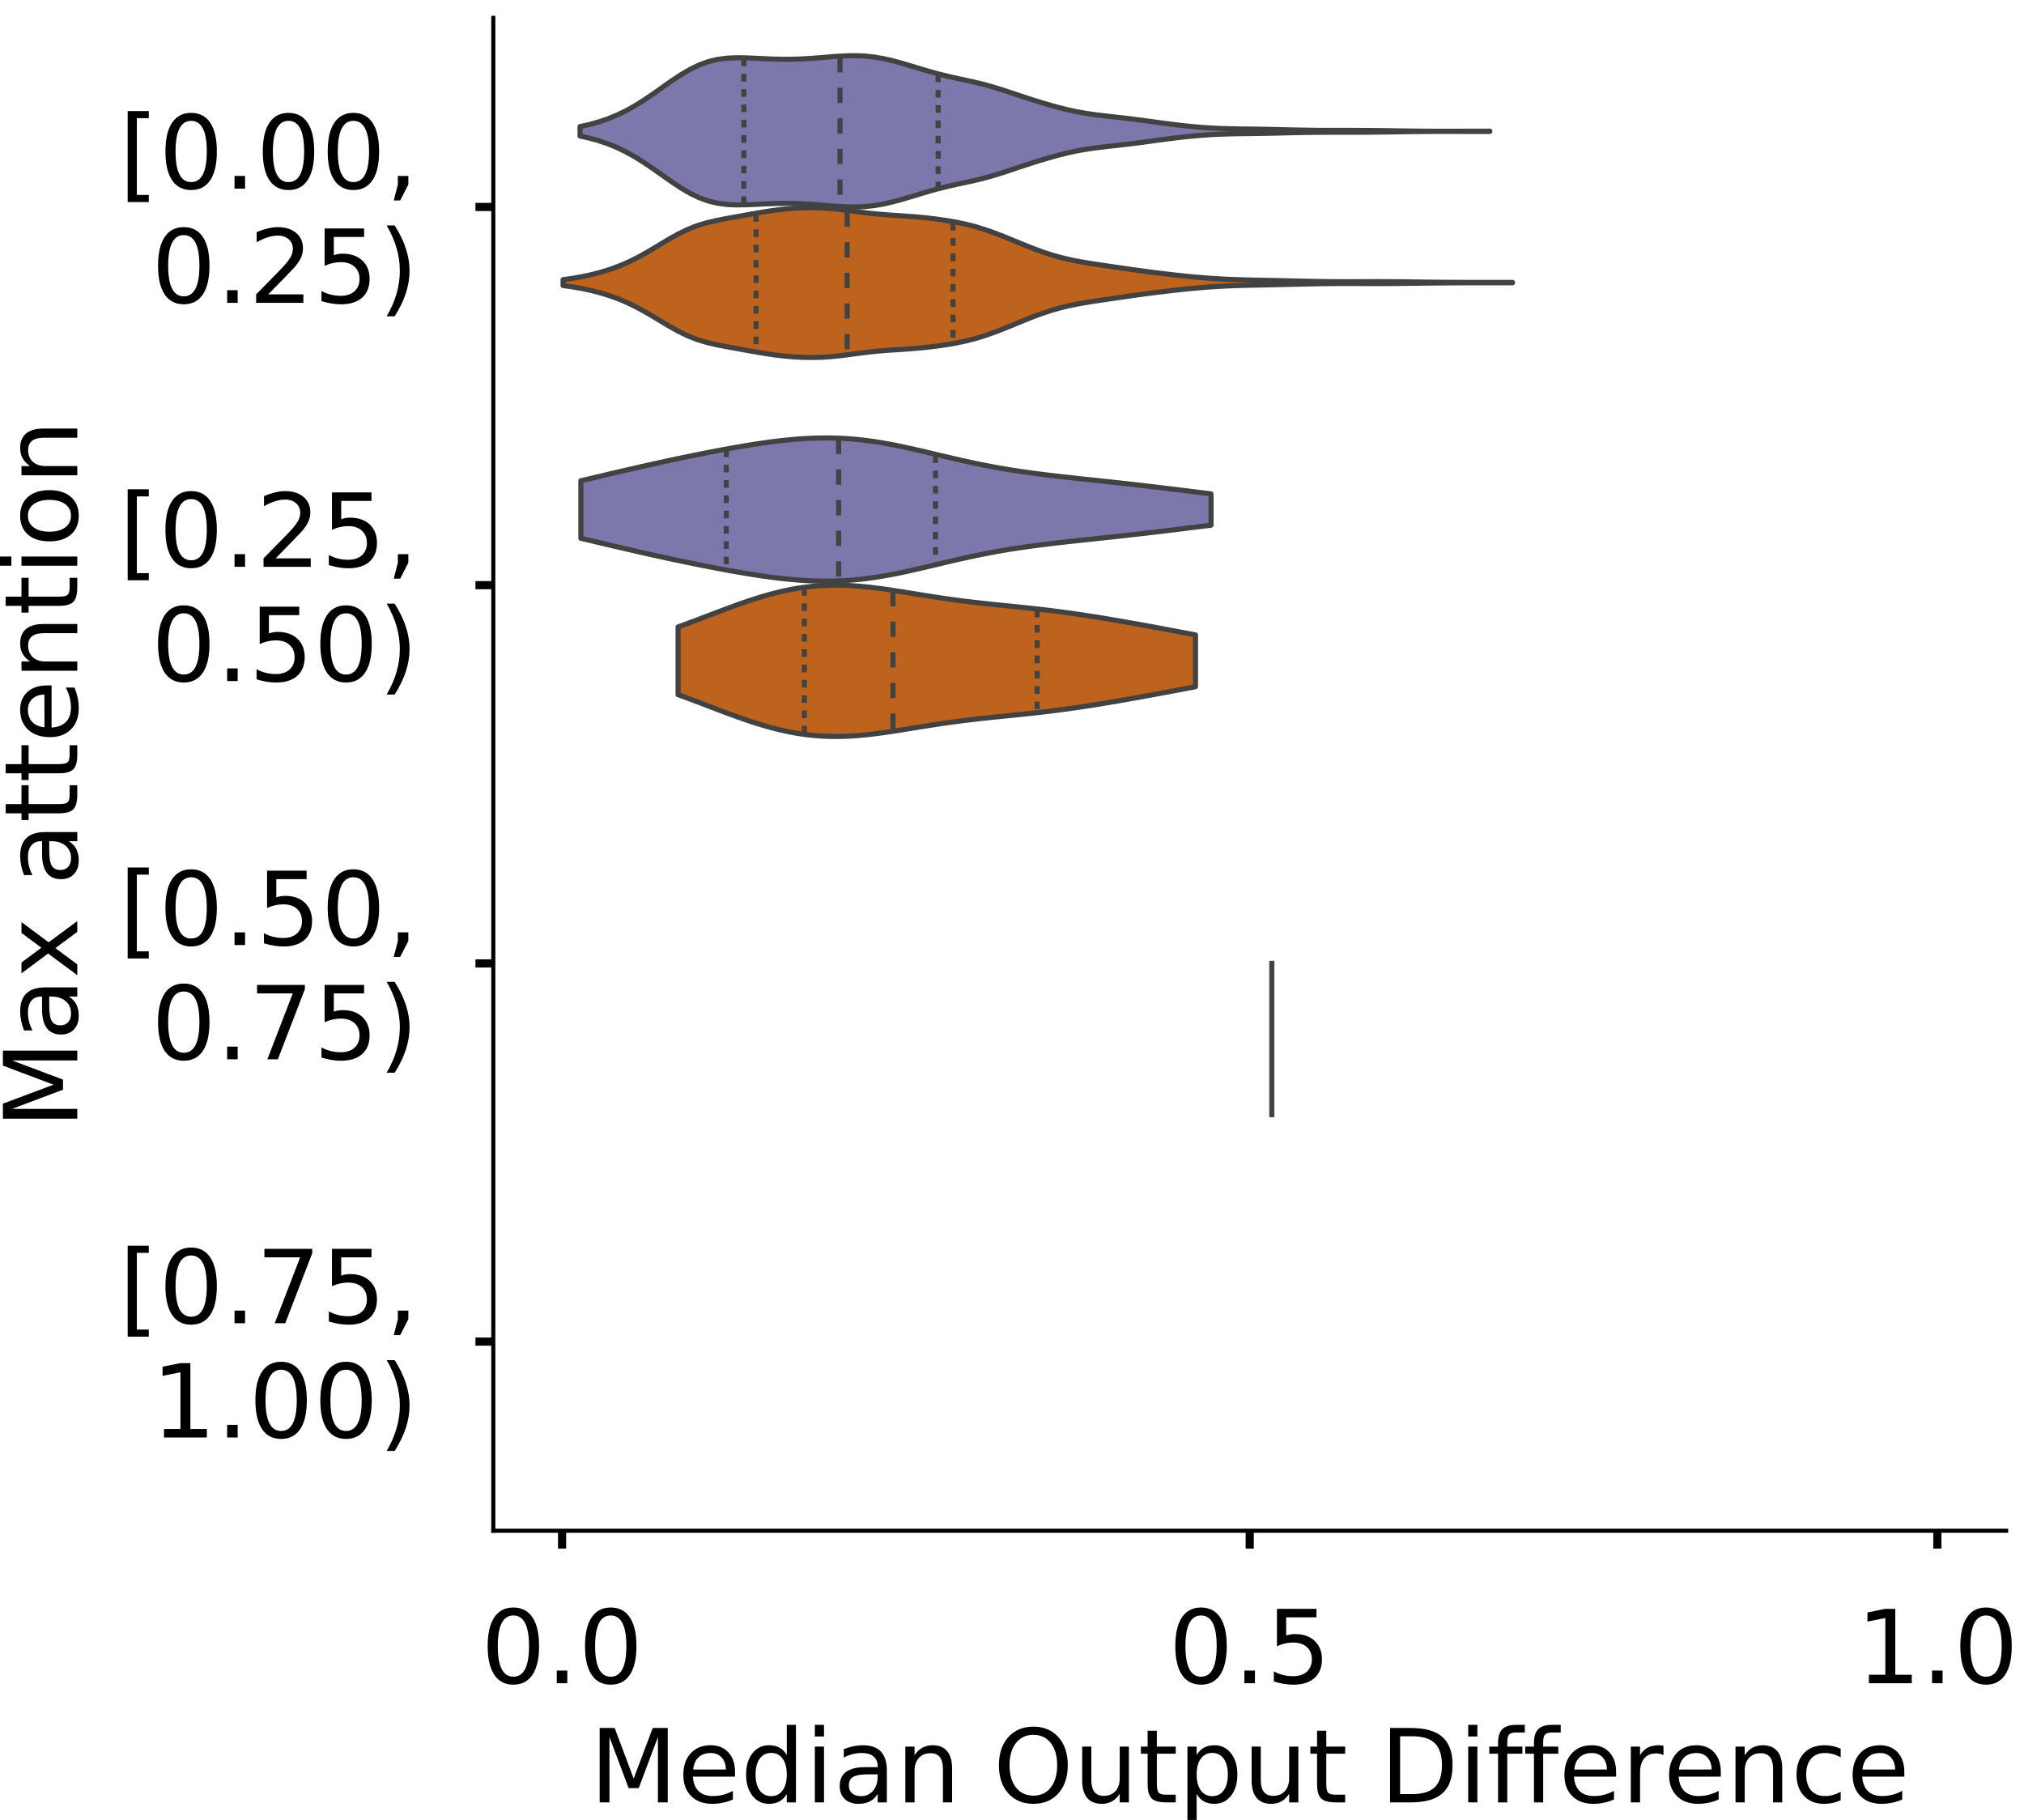 <?xml version="1.0" encoding="utf-8" standalone="no"?>
<!DOCTYPE svg PUBLIC "-//W3C//DTD SVG 1.1//EN"
  "http://www.w3.org/Graphics/SVG/1.1/DTD/svg11.dtd">
<!-- Created with matplotlib (https://matplotlib.org/) -->
<svg height="356.753pt" version="1.1" viewBox="0 0 396.753 356.753" width="396.753pt" xmlns="http://www.w3.org/2000/svg" xmlns:xlink="http://www.w3.org/1999/xlink">
 <defs>
  <style type="text/css">
*{stroke-linecap:butt;stroke-linejoin:round;}
  </style>
 </defs>
 <g id="figure_1">
  <g id="patch_1">
   <path d="M 0 356.753 
L 396.753 356.753 
L 396.753 0 
L 0 0 
z
" style="fill:#ffffff;"/>
  </g>
  <g id="axes_1">
   <g id="patch_2">
    <path d="M 96.7 300.053 
L 393.253 300.053 
L 393.253 3.5 
L 96.7 3.5 
z
" style="fill:#ffffff;"/>
   </g>
   <g id="PolyCollection_1">
    <defs>
     <path d="M 113.704 -330.087 
L 113.704 -331.937 
L 115.505 -332.336 
L 117.307 -332.834 
L 119.108 -333.443 
L 120.909 -334.175 
L 122.711 -335.042 
L 124.512 -336.047 
L 126.314 -337.177 
L 128.115 -338.403 
L 129.916 -339.679 
L 131.718 -340.945 
L 133.519 -342.135 
L 135.32 -343.188 
L 137.122 -344.052 
L 138.923 -344.697 
L 140.724 -345.123 
L 142.526 -345.354 
L 144.327 -345.434 
L 146.129 -345.413 
L 147.93 -345.339 
L 149.731 -345.25 
L 151.533 -345.176 
L 153.334 -345.135 
L 155.135 -345.14 
L 156.937 -345.194 
L 158.738 -345.294 
L 160.539 -345.428 
L 162.341 -345.577 
L 164.142 -345.716 
L 165.943 -345.814 
L 167.745 -345.839 
L 169.546 -345.765 
L 171.348 -345.574 
L 173.149 -345.266 
L 174.95 -344.856 
L 176.752 -344.368 
L 178.553 -343.835 
L 180.354 -343.288 
L 182.156 -342.754 
L 183.957 -342.256 
L 185.758 -341.806 
L 187.56 -341.399 
L 189.361 -341.014 
L 191.163 -340.616 
L 192.964 -340.174 
L 194.765 -339.669 
L 196.567 -339.108 
L 198.368 -338.513 
L 200.169 -337.91 
L 201.971 -337.321 
L 203.772 -336.754 
L 205.573 -336.216 
L 207.375 -335.715 
L 209.176 -335.262 
L 210.977 -334.872 
L 212.779 -334.547 
L 214.58 -334.282 
L 216.382 -334.059 
L 218.183 -333.855 
L 219.984 -333.652 
L 221.786 -333.438 
L 223.587 -333.209 
L 225.388 -332.968 
L 227.19 -332.723 
L 228.991 -332.483 
L 230.792 -332.256 
L 232.594 -332.053 
L 234.395 -331.878 
L 236.197 -331.736 
L 237.998 -331.628 
L 239.799 -331.552 
L 241.601 -331.504 
L 243.402 -331.473 
L 245.203 -331.45 
L 247.005 -331.425 
L 248.806 -331.392 
L 250.607 -331.352 
L 252.409 -331.309 
L 254.21 -331.269 
L 256.011 -331.236 
L 257.813 -331.214 
L 259.614 -331.202 
L 261.416 -331.197 
L 263.217 -331.196 
L 265.018 -331.195 
L 266.82 -331.19 
L 268.621 -331.178 
L 270.422 -331.159 
L 272.224 -331.134 
L 274.025 -331.106 
L 275.826 -331.08 
L 277.628 -331.057 
L 279.429 -331.041 
L 281.23 -331.032 
L 283.032 -331.029 
L 284.833 -331.031 
L 286.635 -331.035 
L 288.436 -331.04 
L 290.237 -331.044 
L 292.039 -331.045 
L 292.039 -330.978 
L 292.039 -330.978 
L 290.237 -330.98 
L 288.436 -330.984 
L 286.635 -330.989 
L 284.833 -330.993 
L 283.032 -330.995 
L 281.23 -330.992 
L 279.429 -330.982 
L 277.628 -330.966 
L 275.826 -330.944 
L 274.025 -330.917 
L 272.224 -330.889 
L 270.422 -330.864 
L 268.621 -330.846 
L 266.82 -330.834 
L 265.018 -330.829 
L 263.217 -330.828 
L 261.416 -330.827 
L 259.614 -330.822 
L 257.813 -330.81 
L 256.011 -330.788 
L 254.21 -330.755 
L 252.409 -330.715 
L 250.607 -330.671 
L 248.806 -330.631 
L 247.005 -330.599 
L 245.203 -330.574 
L 243.402 -330.551 
L 241.601 -330.52 
L 239.799 -330.471 
L 237.998 -330.396 
L 236.197 -330.288 
L 234.395 -330.146 
L 232.594 -329.971 
L 230.792 -329.767 
L 228.991 -329.541 
L 227.19 -329.301 
L 225.388 -329.055 
L 223.587 -328.814 
L 221.786 -328.585 
L 219.984 -328.371 
L 218.183 -328.168 
L 216.382 -327.965 
L 214.58 -327.742 
L 212.779 -327.477 
L 210.977 -327.152 
L 209.176 -326.761 
L 207.375 -326.309 
L 205.573 -325.807 
L 203.772 -325.27 
L 201.971 -324.703 
L 200.169 -324.114 
L 198.368 -323.511 
L 196.567 -322.916 
L 194.765 -322.354 
L 192.964 -321.85 
L 191.163 -321.407 
L 189.361 -321.01 
L 187.56 -320.624 
L 185.758 -320.218 
L 183.957 -319.767 
L 182.156 -319.27 
L 180.354 -318.736 
L 178.553 -318.188 
L 176.752 -317.655 
L 174.95 -317.168 
L 173.149 -316.758 
L 171.348 -316.45 
L 169.546 -316.259 
L 167.745 -316.184 
L 165.943 -316.21 
L 164.142 -316.308 
L 162.341 -316.447 
L 160.539 -316.596 
L 158.738 -316.73 
L 156.937 -316.83 
L 155.135 -316.884 
L 153.334 -316.888 
L 151.533 -316.848 
L 149.731 -316.773 
L 147.93 -316.685 
L 146.129 -316.61 
L 144.327 -316.589 
L 142.526 -316.669 
L 140.724 -316.901 
L 138.923 -317.327 
L 137.122 -317.972 
L 135.32 -318.836 
L 133.519 -319.888 
L 131.718 -321.079 
L 129.916 -322.345 
L 128.115 -323.62 
L 126.314 -324.846 
L 124.512 -325.977 
L 122.711 -326.982 
L 120.909 -327.849 
L 119.108 -328.581 
L 117.307 -329.189 
L 115.505 -329.687 
L 113.704 -330.087 
z
" id="m227f8cd8fb" style="stroke:#424242;"/>
    </defs>
    <g clip-path="url(#p7f0055ffaf)">
     <use style="fill:#7c78ab;stroke:#424242;" x="0" xlink:href="#m227f8cd8fb" y="356.753"/>
    </g>
   </g>
   <g id="PolyCollection_2">
    <defs>
     <path d="M 110.381 -300.777 
L 110.381 -301.936 
L 112.261 -302.197 
L 114.141 -302.528 
L 116.02 -302.934 
L 117.9 -303.427 
L 119.78 -304.018 
L 121.66 -304.723 
L 123.54 -305.552 
L 125.42 -306.507 
L 127.3 -307.571 
L 129.179 -308.699 
L 131.059 -309.828 
L 132.939 -310.881 
L 134.819 -311.793 
L 136.699 -312.53 
L 138.579 -313.097 
L 140.459 -313.535 
L 142.338 -313.9 
L 144.218 -314.24 
L 146.098 -314.581 
L 147.978 -314.919 
L 149.858 -315.239 
L 151.738 -315.518 
L 153.618 -315.744 
L 155.497 -315.909 
L 157.377 -316.009 
L 159.257 -316.037 
L 161.137 -315.988 
L 163.017 -315.861 
L 164.897 -315.665 
L 166.777 -315.424 
L 168.656 -315.173 
L 170.536 -314.943 
L 172.416 -314.756 
L 174.296 -314.609 
L 176.176 -314.485 
L 178.056 -314.357 
L 179.936 -314.207 
L 181.815 -314.02 
L 183.695 -313.794 
L 185.575 -313.524 
L 187.455 -313.198 
L 189.335 -312.801 
L 191.215 -312.319 
L 193.094 -311.744 
L 194.974 -311.081 
L 196.854 -310.35 
L 198.734 -309.581 
L 200.614 -308.806 
L 202.494 -308.058 
L 204.374 -307.366 
L 206.253 -306.751 
L 208.133 -306.226 
L 210.013 -305.789 
L 211.893 -305.426 
L 213.773 -305.113 
L 215.653 -304.827 
L 217.533 -304.551 
L 219.412 -304.276 
L 221.292 -304.004 
L 223.172 -303.739 
L 225.052 -303.486 
L 226.932 -303.246 
L 228.812 -303.019 
L 230.692 -302.806 
L 232.571 -302.608 
L 234.451 -302.427 
L 236.331 -302.269 
L 238.211 -302.138 
L 240.091 -302.033 
L 241.971 -301.955 
L 243.851 -301.898 
L 245.73 -301.854 
L 247.61 -301.816 
L 249.49 -301.777 
L 251.37 -301.734 
L 253.25 -301.689 
L 255.13 -301.644 
L 257.01 -301.602 
L 258.889 -301.569 
L 260.769 -301.546 
L 262.649 -301.535 
L 264.529 -301.534 
L 266.409 -301.54 
L 268.289 -301.547 
L 270.169 -301.549 
L 272.048 -301.543 
L 273.928 -301.528 
L 275.808 -301.506 
L 277.688 -301.481 
L 279.568 -301.456 
L 281.448 -301.435 
L 283.327 -301.418 
L 285.207 -301.405 
L 287.087 -301.397 
L 288.967 -301.393 
L 290.847 -301.392 
L 292.727 -301.393 
L 294.607 -301.394 
L 296.486 -301.394 
L 296.486 -301.319 
L 296.486 -301.319 
L 294.607 -301.319 
L 292.727 -301.32 
L 290.847 -301.321 
L 288.967 -301.32 
L 287.087 -301.316 
L 285.207 -301.308 
L 283.327 -301.295 
L 281.448 -301.278 
L 279.568 -301.257 
L 277.688 -301.232 
L 275.808 -301.207 
L 273.928 -301.185 
L 272.048 -301.17 
L 270.169 -301.164 
L 268.289 -301.166 
L 266.409 -301.173 
L 264.529 -301.179 
L 262.649 -301.178 
L 260.769 -301.167 
L 258.889 -301.144 
L 257.01 -301.111 
L 255.13 -301.069 
L 253.25 -301.024 
L 251.37 -300.979 
L 249.49 -300.936 
L 247.61 -300.897 
L 245.73 -300.859 
L 243.851 -300.815 
L 241.971 -300.758 
L 240.091 -300.68 
L 238.211 -300.575 
L 236.331 -300.444 
L 234.451 -300.286 
L 232.571 -300.105 
L 230.692 -299.907 
L 228.812 -299.694 
L 226.932 -299.467 
L 225.052 -299.227 
L 223.172 -298.974 
L 221.292 -298.709 
L 219.412 -298.437 
L 217.533 -298.162 
L 215.653 -297.886 
L 213.773 -297.6 
L 211.893 -297.287 
L 210.013 -296.924 
L 208.133 -296.487 
L 206.253 -295.962 
L 204.374 -295.347 
L 202.494 -294.655 
L 200.614 -293.907 
L 198.734 -293.132 
L 196.854 -292.363 
L 194.974 -291.632 
L 193.094 -290.969 
L 191.215 -290.394 
L 189.335 -289.912 
L 187.455 -289.515 
L 185.575 -289.189 
L 183.695 -288.919 
L 181.815 -288.693 
L 179.936 -288.506 
L 178.056 -288.356 
L 176.176 -288.228 
L 174.296 -288.104 
L 172.416 -287.957 
L 170.536 -287.77 
L 168.656 -287.54 
L 166.777 -287.289 
L 164.897 -287.048 
L 163.017 -286.852 
L 161.137 -286.725 
L 159.257 -286.676 
L 157.377 -286.704 
L 155.497 -286.804 
L 153.618 -286.969 
L 151.738 -287.195 
L 149.858 -287.474 
L 147.978 -287.794 
L 146.098 -288.132 
L 144.218 -288.473 
L 142.338 -288.813 
L 140.459 -289.178 
L 138.579 -289.616 
L 136.699 -290.183 
L 134.819 -290.92 
L 132.939 -291.832 
L 131.059 -292.885 
L 129.179 -294.014 
L 127.3 -295.142 
L 125.42 -296.206 
L 123.54 -297.161 
L 121.66 -297.99 
L 119.78 -298.695 
L 117.9 -299.286 
L 116.02 -299.779 
L 114.141 -300.185 
L 112.261 -300.516 
L 110.381 -300.777 
z
" id="mbd5a1c11b1" style="stroke:#424242;"/>
    </defs>
    <g clip-path="url(#p7f0055ffaf)">
     <use style="fill:#be631d;stroke:#424242;" x="0" xlink:href="#mbd5a1c11b1" y="356.753"/>
    </g>
   </g>
   <g id="PolyCollection_3">
    <defs>
     <path d="M 113.865 -251.233 
L 113.865 -262.514 
L 115.113 -262.807 
L 116.361 -263.102 
L 117.608 -263.396 
L 118.856 -263.69 
L 120.104 -263.983 
L 121.352 -264.275 
L 122.599 -264.564 
L 123.847 -264.852 
L 125.095 -265.137 
L 126.343 -265.419 
L 127.59 -265.699 
L 128.838 -265.975 
L 130.086 -266.248 
L 131.334 -266.517 
L 132.581 -266.783 
L 133.829 -267.045 
L 135.077 -267.304 
L 136.324 -267.558 
L 137.572 -267.808 
L 138.82 -268.054 
L 140.068 -268.295 
L 141.315 -268.531 
L 142.563 -268.762 
L 143.811 -268.986 
L 145.059 -269.203 
L 146.306 -269.413 
L 147.554 -269.614 
L 148.802 -269.805 
L 150.05 -269.986 
L 151.297 -270.154 
L 152.545 -270.31 
L 153.793 -270.45 
L 155.04 -270.574 
L 156.288 -270.681 
L 157.536 -270.769 
L 158.784 -270.836 
L 160.031 -270.882 
L 161.279 -270.905 
L 162.527 -270.905 
L 163.775 -270.88 
L 165.022 -270.83 
L 166.27 -270.755 
L 167.518 -270.655 
L 168.766 -270.53 
L 170.013 -270.381 
L 171.261 -270.209 
L 172.509 -270.015 
L 173.756 -269.801 
L 175.004 -269.569 
L 176.252 -269.32 
L 177.5 -269.057 
L 178.747 -268.783 
L 179.995 -268.499 
L 181.243 -268.209 
L 182.491 -267.914 
L 183.738 -267.618 
L 184.986 -267.322 
L 186.234 -267.028 
L 187.482 -266.739 
L 188.729 -266.457 
L 189.977 -266.182 
L 191.225 -265.916 
L 192.472 -265.661 
L 193.72 -265.416 
L 194.968 -265.182 
L 196.216 -264.959 
L 197.463 -264.747 
L 198.711 -264.547 
L 199.959 -264.356 
L 201.207 -264.176 
L 202.454 -264.004 
L 203.702 -263.84 
L 204.95 -263.683 
L 206.198 -263.533 
L 207.445 -263.387 
L 208.693 -263.246 
L 209.941 -263.108 
L 211.188 -262.972 
L 212.436 -262.838 
L 213.684 -262.705 
L 214.932 -262.572 
L 216.179 -262.439 
L 217.427 -262.305 
L 218.675 -262.17 
L 219.923 -262.033 
L 221.17 -261.895 
L 222.418 -261.754 
L 223.666 -261.612 
L 224.914 -261.468 
L 226.161 -261.321 
L 227.409 -261.173 
L 228.657 -261.023 
L 229.904 -260.871 
L 231.152 -260.718 
L 232.4 -260.564 
L 233.648 -260.408 
L 234.895 -260.252 
L 236.143 -260.096 
L 237.391 -259.94 
L 237.391 -253.807 
L 237.391 -253.807 
L 236.143 -253.651 
L 234.895 -253.495 
L 233.648 -253.339 
L 232.4 -253.183 
L 231.152 -253.029 
L 229.904 -252.876 
L 228.657 -252.724 
L 227.409 -252.574 
L 226.161 -252.426 
L 224.914 -252.279 
L 223.666 -252.135 
L 222.418 -251.993 
L 221.17 -251.852 
L 219.923 -251.714 
L 218.675 -251.577 
L 217.427 -251.442 
L 216.179 -251.308 
L 214.932 -251.175 
L 213.684 -251.042 
L 212.436 -250.909 
L 211.188 -250.775 
L 209.941 -250.639 
L 208.693 -250.501 
L 207.445 -250.36 
L 206.198 -250.214 
L 204.95 -250.064 
L 203.702 -249.907 
L 202.454 -249.743 
L 201.207 -249.571 
L 199.959 -249.391 
L 198.711 -249.2 
L 197.463 -249 
L 196.216 -248.788 
L 194.968 -248.565 
L 193.72 -248.331 
L 192.472 -248.086 
L 191.225 -247.831 
L 189.977 -247.565 
L 188.729 -247.29 
L 187.482 -247.008 
L 186.234 -246.719 
L 184.986 -246.425 
L 183.738 -246.129 
L 182.491 -245.833 
L 181.243 -245.538 
L 179.995 -245.248 
L 178.747 -244.964 
L 177.5 -244.69 
L 176.252 -244.427 
L 175.004 -244.178 
L 173.756 -243.946 
L 172.509 -243.732 
L 171.261 -243.538 
L 170.013 -243.366 
L 168.766 -243.217 
L 167.518 -243.092 
L 166.27 -242.992 
L 165.022 -242.917 
L 163.775 -242.867 
L 162.527 -242.842 
L 161.279 -242.842 
L 160.031 -242.865 
L 158.784 -242.911 
L 157.536 -242.978 
L 156.288 -243.066 
L 155.04 -243.173 
L 153.793 -243.297 
L 152.545 -243.437 
L 151.297 -243.593 
L 150.05 -243.761 
L 148.802 -243.942 
L 147.554 -244.133 
L 146.306 -244.334 
L 145.059 -244.544 
L 143.811 -244.761 
L 142.563 -244.985 
L 141.315 -245.216 
L 140.068 -245.452 
L 138.82 -245.693 
L 137.572 -245.939 
L 136.324 -246.189 
L 135.077 -246.443 
L 133.829 -246.702 
L 132.581 -246.964 
L 131.334 -247.23 
L 130.086 -247.499 
L 128.838 -247.772 
L 127.59 -248.048 
L 126.343 -248.328 
L 125.095 -248.61 
L 123.847 -248.895 
L 122.599 -249.183 
L 121.352 -249.472 
L 120.104 -249.764 
L 118.856 -250.057 
L 117.608 -250.351 
L 116.361 -250.645 
L 115.113 -250.94 
L 113.865 -251.233 
z
" id="mfb879e86c9" style="stroke:#424242;"/>
    </defs>
    <g clip-path="url(#p7f0055ffaf)">
     <use style="fill:#7c78ab;stroke:#424242;" x="0" xlink:href="#mfb879e86c9" y="356.753"/>
    </g>
   </g>
   <g id="PolyCollection_4">
    <defs>
     <path d="M 132.922 -220.583 
L 132.922 -233.853 
L 133.946 -234.225 
L 134.971 -234.604 
L 135.995 -234.988 
L 137.02 -235.376 
L 138.044 -235.766 
L 139.068 -236.157 
L 140.093 -236.548 
L 141.117 -236.937 
L 142.142 -237.323 
L 143.166 -237.703 
L 144.191 -238.077 
L 145.215 -238.442 
L 146.24 -238.797 
L 147.264 -239.14 
L 148.289 -239.47 
L 149.313 -239.785 
L 150.338 -240.083 
L 151.362 -240.364 
L 152.387 -240.626 
L 153.411 -240.868 
L 154.435 -241.089 
L 155.46 -241.288 
L 156.484 -241.464 
L 157.509 -241.617 
L 158.533 -241.747 
L 159.558 -241.853 
L 160.582 -241.936 
L 161.607 -241.995 
L 162.631 -242.032 
L 163.656 -242.046 
L 164.68 -242.038 
L 165.705 -242.01 
L 166.729 -241.963 
L 167.754 -241.897 
L 168.778 -241.814 
L 169.802 -241.716 
L 170.827 -241.603 
L 171.851 -241.478 
L 172.876 -241.343 
L 173.9 -241.198 
L 174.925 -241.046 
L 175.949 -240.888 
L 176.974 -240.726 
L 177.998 -240.561 
L 179.023 -240.394 
L 180.047 -240.228 
L 181.072 -240.064 
L 182.096 -239.901 
L 183.121 -239.742 
L 184.145 -239.587 
L 185.169 -239.436 
L 186.194 -239.29 
L 187.218 -239.15 
L 188.243 -239.015 
L 189.267 -238.886 
L 190.292 -238.762 
L 191.316 -238.642 
L 192.341 -238.527 
L 193.365 -238.415 
L 194.39 -238.307 
L 195.414 -238.201 
L 196.439 -238.096 
L 197.463 -237.992 
L 198.488 -237.889 
L 199.512 -237.784 
L 200.537 -237.678 
L 201.561 -237.57 
L 202.585 -237.459 
L 203.61 -237.344 
L 204.634 -237.226 
L 205.659 -237.103 
L 206.683 -236.977 
L 207.708 -236.845 
L 208.732 -236.709 
L 209.757 -236.568 
L 210.781 -236.422 
L 211.806 -236.272 
L 212.83 -236.117 
L 213.855 -235.958 
L 214.879 -235.796 
L 215.904 -235.63 
L 216.928 -235.461 
L 217.952 -235.288 
L 218.977 -235.114 
L 220.001 -234.936 
L 221.026 -234.757 
L 222.05 -234.576 
L 223.075 -234.393 
L 224.099 -234.208 
L 225.124 -234.022 
L 226.148 -233.834 
L 227.173 -233.646 
L 228.197 -233.456 
L 229.222 -233.264 
L 230.246 -233.072 
L 231.271 -232.879 
L 232.295 -232.685 
L 233.319 -232.49 
L 234.344 -232.294 
L 234.344 -222.143 
L 234.344 -222.143 
L 233.319 -221.947 
L 232.295 -221.752 
L 231.271 -221.558 
L 230.246 -221.364 
L 229.222 -221.172 
L 228.197 -220.981 
L 227.173 -220.791 
L 226.148 -220.602 
L 225.124 -220.415 
L 224.099 -220.228 
L 223.075 -220.044 
L 222.05 -219.861 
L 221.026 -219.679 
L 220.001 -219.5 
L 218.977 -219.323 
L 217.952 -219.148 
L 216.928 -218.976 
L 215.904 -218.806 
L 214.879 -218.64 
L 213.855 -218.478 
L 212.83 -218.319 
L 211.806 -218.165 
L 210.781 -218.014 
L 209.757 -217.869 
L 208.732 -217.728 
L 207.708 -217.591 
L 206.683 -217.46 
L 205.659 -217.333 
L 204.634 -217.21 
L 203.61 -217.092 
L 202.585 -216.978 
L 201.561 -216.867 
L 200.537 -216.758 
L 199.512 -216.652 
L 198.488 -216.548 
L 197.463 -216.444 
L 196.439 -216.34 
L 195.414 -216.236 
L 194.39 -216.13 
L 193.365 -216.021 
L 192.341 -215.91 
L 191.316 -215.794 
L 190.292 -215.675 
L 189.267 -215.55 
L 188.243 -215.421 
L 187.218 -215.286 
L 186.194 -215.146 
L 185.169 -215 
L 184.145 -214.85 
L 183.121 -214.695 
L 182.096 -214.535 
L 181.072 -214.373 
L 180.047 -214.208 
L 179.023 -214.042 
L 177.998 -213.876 
L 176.974 -213.711 
L 175.949 -213.548 
L 174.925 -213.39 
L 173.9 -213.238 
L 172.876 -213.094 
L 171.851 -212.958 
L 170.827 -212.833 
L 169.802 -212.721 
L 168.778 -212.622 
L 167.754 -212.539 
L 166.729 -212.473 
L 165.705 -212.426 
L 164.68 -212.398 
L 163.656 -212.391 
L 162.631 -212.405 
L 161.607 -212.441 
L 160.582 -212.5 
L 159.558 -212.583 
L 158.533 -212.689 
L 157.509 -212.819 
L 156.484 -212.972 
L 155.46 -213.149 
L 154.435 -213.347 
L 153.411 -213.568 
L 152.387 -213.81 
L 151.362 -214.072 
L 150.338 -214.353 
L 149.313 -214.651 
L 148.289 -214.966 
L 147.264 -215.296 
L 146.24 -215.639 
L 145.215 -215.994 
L 144.191 -216.359 
L 143.166 -216.733 
L 142.142 -217.113 
L 141.117 -217.499 
L 140.093 -217.888 
L 139.068 -218.279 
L 138.044 -218.67 
L 137.02 -219.061 
L 135.995 -219.448 
L 134.971 -219.832 
L 133.946 -220.211 
L 132.922 -220.583 
z
" id="maccb8b3bbd" style="stroke:#424242;"/>
    </defs>
    <g clip-path="url(#p7f0055ffaf)">
     <use style="fill:#be631d;stroke:#424242;" x="0" xlink:href="#maccb8b3bbd" y="356.753"/>
    </g>
   </g>
   <g id="patch_3">
    <path clip-path="url(#p7f0055ffaf)" d="M 110.18 40.569 
L 110.18 40.569 
L 110.18 40.569 
L 110.18 40.569 
z
" style="fill:#7c78ab;stroke:#424242;stroke-linejoin:miter;stroke-width:0.5;"/>
   </g>
   <g id="patch_4">
    <path clip-path="url(#p7f0055ffaf)" d="M 110.18 40.569 
L 110.18 40.569 
L 110.18 40.569 
L 110.18 40.569 
z
" style="fill:#be631d;stroke:#424242;stroke-linejoin:miter;stroke-width:0.5;"/>
   </g>
   <g id="matplotlib.axis_1">
    <g id="xtick_1">
     <g id="line2d_1">
      <defs>
       <path d="M 0 0 
L 0 3.5 
" id="m597bd8ee8e" style="stroke:#000000;stroke-width:1.6;"/>
      </defs>
      <g>
       <use style="stroke:#000000;stroke-width:1.6;" x="110.18" xlink:href="#m597bd8ee8e" y="300.053"/>
      </g>
     </g>
     <g id="text_1">
      <!-- 0.0 -->
      <defs>
       <path d="M 31.781 66.406 
Q 24.172 66.406 20.328 58.906 
Q 16.5 51.422 16.5 36.375 
Q 16.5 21.391 20.328 13.891 
Q 24.172 6.391 31.781 6.391 
Q 39.453 6.391 43.281 13.891 
Q 47.125 21.391 47.125 36.375 
Q 47.125 51.422 43.281 58.906 
Q 39.453 66.406 31.781 66.406 
z
M 31.781 74.219 
Q 44.047 74.219 50.516 64.516 
Q 56.984 54.828 56.984 36.375 
Q 56.984 17.969 50.516 8.266 
Q 44.047 -1.422 31.781 -1.422 
Q 19.531 -1.422 13.062 8.266 
Q 6.594 17.969 6.594 36.375 
Q 6.594 54.828 13.062 64.516 
Q 19.531 74.219 31.781 74.219 
z
" id="DejaVuSans-48"/>
       <path d="M 10.688 12.406 
L 21 12.406 
L 21 0 
L 10.688 0 
z
" id="DejaVuSans-46"/>
      </defs>
      <g transform="translate(94.277 329.95)scale(0.2 -0.2)">
       <use xlink:href="#DejaVuSans-48"/>
       <use x="63.623" xlink:href="#DejaVuSans-46"/>
       <use x="95.41" xlink:href="#DejaVuSans-48"/>
      </g>
     </g>
    </g>
    <g id="xtick_2">
     <g id="line2d_2">
      <g>
       <use style="stroke:#000000;stroke-width:1.6;" x="244.977" xlink:href="#m597bd8ee8e" y="300.053"/>
      </g>
     </g>
     <g id="text_2">
      <!-- 0.5 -->
      <defs>
       <path d="M 10.797 72.906 
L 49.516 72.906 
L 49.516 64.594 
L 19.828 64.594 
L 19.828 46.734 
Q 21.969 47.469 24.109 47.828 
Q 26.266 48.188 28.422 48.188 
Q 40.625 48.188 47.75 41.5 
Q 54.891 34.812 54.891 23.391 
Q 54.891 11.625 47.562 5.094 
Q 40.234 -1.422 26.906 -1.422 
Q 22.312 -1.422 17.547 -0.641 
Q 12.797 0.141 7.719 1.703 
L 7.719 11.625 
Q 12.109 9.234 16.797 8.062 
Q 21.484 6.891 26.703 6.891 
Q 35.156 6.891 40.078 11.328 
Q 45.016 15.766 45.016 23.391 
Q 45.016 31 40.078 35.438 
Q 35.156 39.891 26.703 39.891 
Q 22.75 39.891 18.812 39.016 
Q 14.891 38.141 10.797 36.281 
z
" id="DejaVuSans-53"/>
      </defs>
      <g transform="translate(229.074 329.95)scale(0.2 -0.2)">
       <use xlink:href="#DejaVuSans-48"/>
       <use x="63.623" xlink:href="#DejaVuSans-46"/>
       <use x="95.41" xlink:href="#DejaVuSans-53"/>
      </g>
     </g>
    </g>
    <g id="xtick_3">
     <g id="line2d_3">
      <g>
       <use style="stroke:#000000;stroke-width:1.6;" x="379.774" xlink:href="#m597bd8ee8e" y="300.053"/>
      </g>
     </g>
     <g id="text_3">
      <!-- 1.0 -->
      <defs>
       <path d="M 12.406 8.297 
L 28.516 8.297 
L 28.516 63.922 
L 10.984 60.406 
L 10.984 69.391 
L 28.422 72.906 
L 38.281 72.906 
L 38.281 8.297 
L 54.391 8.297 
L 54.391 0 
L 12.406 0 
z
" id="DejaVuSans-49"/>
      </defs>
      <g transform="translate(363.871 329.95)scale(0.2 -0.2)">
       <use xlink:href="#DejaVuSans-49"/>
       <use x="63.623" xlink:href="#DejaVuSans-46"/>
       <use x="95.41" xlink:href="#DejaVuSans-48"/>
      </g>
     </g>
    </g>
    <g id="text_4">
     <!-- Median Output Difference -->
     <defs>
      <path d="M 9.812 72.906 
L 24.516 72.906 
L 43.109 23.297 
L 61.812 72.906 
L 76.516 72.906 
L 76.516 0 
L 66.891 0 
L 66.891 64.016 
L 48.094 14.016 
L 38.188 14.016 
L 19.391 64.016 
L 19.391 0 
L 9.812 0 
z
" id="DejaVuSans-77"/>
      <path d="M 56.203 29.594 
L 56.203 25.203 
L 14.891 25.203 
Q 15.484 15.922 20.484 11.062 
Q 25.484 6.203 34.422 6.203 
Q 39.594 6.203 44.453 7.469 
Q 49.312 8.734 54.109 11.281 
L 54.109 2.781 
Q 49.266 0.734 44.188 -0.344 
Q 39.109 -1.422 33.891 -1.422 
Q 20.797 -1.422 13.156 6.188 
Q 5.516 13.812 5.516 26.812 
Q 5.516 40.234 12.766 48.109 
Q 20.016 56 32.328 56 
Q 43.359 56 49.781 48.891 
Q 56.203 41.797 56.203 29.594 
z
M 47.219 32.234 
Q 47.125 39.594 43.094 43.984 
Q 39.062 48.391 32.422 48.391 
Q 24.906 48.391 20.391 44.141 
Q 15.875 39.891 15.188 32.172 
z
" id="DejaVuSans-101"/>
      <path d="M 45.406 46.391 
L 45.406 75.984 
L 54.391 75.984 
L 54.391 0 
L 45.406 0 
L 45.406 8.203 
Q 42.578 3.328 38.25 0.953 
Q 33.938 -1.422 27.875 -1.422 
Q 17.969 -1.422 11.734 6.484 
Q 5.516 14.406 5.516 27.297 
Q 5.516 40.188 11.734 48.094 
Q 17.969 56 27.875 56 
Q 33.938 56 38.25 53.625 
Q 42.578 51.266 45.406 46.391 
z
M 14.797 27.297 
Q 14.797 17.391 18.875 11.75 
Q 22.953 6.109 30.078 6.109 
Q 37.203 6.109 41.297 11.75 
Q 45.406 17.391 45.406 27.297 
Q 45.406 37.203 41.297 42.844 
Q 37.203 48.484 30.078 48.484 
Q 22.953 48.484 18.875 42.844 
Q 14.797 37.203 14.797 27.297 
z
" id="DejaVuSans-100"/>
      <path d="M 9.422 54.688 
L 18.406 54.688 
L 18.406 0 
L 9.422 0 
z
M 9.422 75.984 
L 18.406 75.984 
L 18.406 64.594 
L 9.422 64.594 
z
" id="DejaVuSans-105"/>
      <path d="M 34.281 27.484 
Q 23.391 27.484 19.188 25 
Q 14.984 22.516 14.984 16.5 
Q 14.984 11.719 18.141 8.906 
Q 21.297 6.109 26.703 6.109 
Q 34.188 6.109 38.703 11.406 
Q 43.219 16.703 43.219 25.484 
L 43.219 27.484 
z
M 52.203 31.203 
L 52.203 0 
L 43.219 0 
L 43.219 8.297 
Q 40.141 3.328 35.547 0.953 
Q 30.953 -1.422 24.312 -1.422 
Q 15.922 -1.422 10.953 3.297 
Q 6 8.016 6 15.922 
Q 6 25.141 12.172 29.828 
Q 18.359 34.516 30.609 34.516 
L 43.219 34.516 
L 43.219 35.406 
Q 43.219 41.609 39.141 45 
Q 35.062 48.391 27.688 48.391 
Q 23 48.391 18.547 47.266 
Q 14.109 46.141 10.016 43.891 
L 10.016 52.203 
Q 14.938 54.109 19.578 55.047 
Q 24.219 56 28.609 56 
Q 40.484 56 46.344 49.844 
Q 52.203 43.703 52.203 31.203 
z
" id="DejaVuSans-97"/>
      <path d="M 54.891 33.016 
L 54.891 0 
L 45.906 0 
L 45.906 32.719 
Q 45.906 40.484 42.875 44.328 
Q 39.844 48.188 33.797 48.188 
Q 26.516 48.188 22.312 43.547 
Q 18.109 38.922 18.109 30.906 
L 18.109 0 
L 9.078 0 
L 9.078 54.688 
L 18.109 54.688 
L 18.109 46.188 
Q 21.344 51.125 25.703 53.562 
Q 30.078 56 35.797 56 
Q 45.219 56 50.047 50.172 
Q 54.891 44.344 54.891 33.016 
z
" id="DejaVuSans-110"/>
      <path id="DejaVuSans-32"/>
      <path d="M 39.406 66.219 
Q 28.656 66.219 22.328 58.203 
Q 16.016 50.203 16.016 36.375 
Q 16.016 22.609 22.328 14.594 
Q 28.656 6.594 39.406 6.594 
Q 50.141 6.594 56.422 14.594 
Q 62.703 22.609 62.703 36.375 
Q 62.703 50.203 56.422 58.203 
Q 50.141 66.219 39.406 66.219 
z
M 39.406 74.219 
Q 54.734 74.219 63.906 63.938 
Q 73.094 53.656 73.094 36.375 
Q 73.094 19.141 63.906 8.859 
Q 54.734 -1.422 39.406 -1.422 
Q 24.031 -1.422 14.812 8.828 
Q 5.609 19.094 5.609 36.375 
Q 5.609 53.656 14.812 63.938 
Q 24.031 74.219 39.406 74.219 
z
" id="DejaVuSans-79"/>
      <path d="M 8.5 21.578 
L 8.5 54.688 
L 17.484 54.688 
L 17.484 21.922 
Q 17.484 14.156 20.5 10.266 
Q 23.531 6.391 29.594 6.391 
Q 36.859 6.391 41.078 11.031 
Q 45.312 15.672 45.312 23.688 
L 45.312 54.688 
L 54.297 54.688 
L 54.297 0 
L 45.312 0 
L 45.312 8.406 
Q 42.047 3.422 37.719 1 
Q 33.406 -1.422 27.688 -1.422 
Q 18.266 -1.422 13.375 4.438 
Q 8.5 10.297 8.5 21.578 
z
M 31.109 56 
z
" id="DejaVuSans-117"/>
      <path d="M 18.312 70.219 
L 18.312 54.688 
L 36.812 54.688 
L 36.812 47.703 
L 18.312 47.703 
L 18.312 18.016 
Q 18.312 11.328 20.141 9.422 
Q 21.969 7.516 27.594 7.516 
L 36.812 7.516 
L 36.812 0 
L 27.594 0 
Q 17.188 0 13.234 3.875 
Q 9.281 7.766 9.281 18.016 
L 9.281 47.703 
L 2.688 47.703 
L 2.688 54.688 
L 9.281 54.688 
L 9.281 70.219 
z
" id="DejaVuSans-116"/>
      <path d="M 18.109 8.203 
L 18.109 -20.797 
L 9.078 -20.797 
L 9.078 54.688 
L 18.109 54.688 
L 18.109 46.391 
Q 20.953 51.266 25.266 53.625 
Q 29.594 56 35.594 56 
Q 45.562 56 51.781 48.094 
Q 58.016 40.188 58.016 27.297 
Q 58.016 14.406 51.781 6.484 
Q 45.562 -1.422 35.594 -1.422 
Q 29.594 -1.422 25.266 0.953 
Q 20.953 3.328 18.109 8.203 
z
M 48.688 27.297 
Q 48.688 37.203 44.609 42.844 
Q 40.531 48.484 33.406 48.484 
Q 26.266 48.484 22.188 42.844 
Q 18.109 37.203 18.109 27.297 
Q 18.109 17.391 22.188 11.75 
Q 26.266 6.109 33.406 6.109 
Q 40.531 6.109 44.609 11.75 
Q 48.688 17.391 48.688 27.297 
z
" id="DejaVuSans-112"/>
      <path d="M 19.672 64.797 
L 19.672 8.109 
L 31.594 8.109 
Q 46.688 8.109 53.688 14.938 
Q 60.688 21.781 60.688 36.531 
Q 60.688 51.172 53.688 57.984 
Q 46.688 64.797 31.594 64.797 
z
M 9.812 72.906 
L 30.078 72.906 
Q 51.266 72.906 61.172 64.094 
Q 71.094 55.281 71.094 36.531 
Q 71.094 17.672 61.125 8.828 
Q 51.172 0 30.078 0 
L 9.812 0 
z
" id="DejaVuSans-68"/>
      <path d="M 37.109 75.984 
L 37.109 68.5 
L 28.516 68.5 
Q 23.688 68.5 21.797 66.547 
Q 19.922 64.594 19.922 59.516 
L 19.922 54.688 
L 34.719 54.688 
L 34.719 47.703 
L 19.922 47.703 
L 19.922 0 
L 10.891 0 
L 10.891 47.703 
L 2.297 47.703 
L 2.297 54.688 
L 10.891 54.688 
L 10.891 58.5 
Q 10.891 67.625 15.141 71.797 
Q 19.391 75.984 28.609 75.984 
z
" id="DejaVuSans-102"/>
      <path d="M 41.109 46.297 
Q 39.594 47.172 37.812 47.578 
Q 36.031 48 33.891 48 
Q 26.266 48 22.188 43.047 
Q 18.109 38.094 18.109 28.812 
L 18.109 0 
L 9.078 0 
L 9.078 54.688 
L 18.109 54.688 
L 18.109 46.188 
Q 20.953 51.172 25.484 53.578 
Q 30.031 56 36.531 56 
Q 37.453 56 38.578 55.875 
Q 39.703 55.766 41.062 55.516 
z
" id="DejaVuSans-114"/>
      <path d="M 48.781 52.594 
L 48.781 44.188 
Q 44.969 46.297 41.141 47.344 
Q 37.312 48.391 33.406 48.391 
Q 24.656 48.391 19.812 42.844 
Q 14.984 37.312 14.984 27.297 
Q 14.984 17.281 19.812 11.734 
Q 24.656 6.203 33.406 6.203 
Q 37.312 6.203 41.141 7.25 
Q 44.969 8.297 48.781 10.406 
L 48.781 2.094 
Q 45.016 0.344 40.984 -0.531 
Q 36.969 -1.422 32.422 -1.422 
Q 20.062 -1.422 12.781 6.344 
Q 5.516 14.109 5.516 27.297 
Q 5.516 40.672 12.859 48.328 
Q 20.219 56 33.016 56 
Q 37.156 56 41.109 55.141 
Q 45.062 54.297 48.781 52.594 
z
" id="DejaVuSans-99"/>
     </defs>
     <g transform="translate(115.589 353.306)scale(0.2 -0.2)">
      <use xlink:href="#DejaVuSans-77"/>
      <use x="86.279" xlink:href="#DejaVuSans-101"/>
      <use x="147.803" xlink:href="#DejaVuSans-100"/>
      <use x="211.279" xlink:href="#DejaVuSans-105"/>
      <use x="239.062" xlink:href="#DejaVuSans-97"/>
      <use x="300.342" xlink:href="#DejaVuSans-110"/>
      <use x="363.721" xlink:href="#DejaVuSans-32"/>
      <use x="395.508" xlink:href="#DejaVuSans-79"/>
      <use x="474.219" xlink:href="#DejaVuSans-117"/>
      <use x="537.598" xlink:href="#DejaVuSans-116"/>
      <use x="576.807" xlink:href="#DejaVuSans-112"/>
      <use x="640.283" xlink:href="#DejaVuSans-117"/>
      <use x="703.662" xlink:href="#DejaVuSans-116"/>
      <use x="742.871" xlink:href="#DejaVuSans-32"/>
      <use x="774.658" xlink:href="#DejaVuSans-68"/>
      <use x="851.66" xlink:href="#DejaVuSans-105"/>
      <use x="879.443" xlink:href="#DejaVuSans-102"/>
      <use x="914.648" xlink:href="#DejaVuSans-102"/>
      <use x="949.854" xlink:href="#DejaVuSans-101"/>
      <use x="1011.377" xlink:href="#DejaVuSans-114"/>
      <use x="1052.459" xlink:href="#DejaVuSans-101"/>
      <use x="1113.982" xlink:href="#DejaVuSans-110"/>
      <use x="1177.361" xlink:href="#DejaVuSans-99"/>
      <use x="1232.342" xlink:href="#DejaVuSans-101"/>
     </g>
    </g>
   </g>
   <g id="matplotlib.axis_2">
    <g id="ytick_1">
     <g id="line2d_4">
      <defs>
       <path d="M 0 0 
L -3.5 0 
" id="m405d1b425d" style="stroke:#000000;stroke-width:1.6;"/>
      </defs>
      <g>
       <use style="stroke:#000000;stroke-width:1.6;" x="96.7" xlink:href="#m405d1b425d" y="40.569"/>
      </g>
     </g>
     <g id="text_5">
      <!-- [0.00, -->
      <defs>
       <path d="M 8.594 75.984 
L 29.297 75.984 
L 29.297 69 
L 17.578 69 
L 17.578 -6.203 
L 29.297 -6.203 
L 29.297 -13.188 
L 8.594 -13.188 
z
" id="DejaVuSans-91"/>
       <path d="M 11.719 12.406 
L 22.016 12.406 
L 22.016 4 
L 14.016 -11.625 
L 7.719 -11.625 
L 11.719 4 
z
" id="DejaVuSans-44"/>
      </defs>
      <g transform="translate(23.309 36.97)scale(0.2 -0.2)">
       <use xlink:href="#DejaVuSans-91"/>
       <use x="39.014" xlink:href="#DejaVuSans-48"/>
       <use x="102.637" xlink:href="#DejaVuSans-46"/>
       <use x="134.424" xlink:href="#DejaVuSans-48"/>
       <use x="198.047" xlink:href="#DejaVuSans-48"/>
       <use x="261.67" xlink:href="#DejaVuSans-44"/>
      </g>
      <!-- 0.25) -->
      <defs>
       <path d="M 19.188 8.297 
L 53.609 8.297 
L 53.609 0 
L 7.328 0 
L 7.328 8.297 
Q 12.938 14.109 22.625 23.891 
Q 32.328 33.688 34.812 36.531 
Q 39.547 41.844 41.422 45.531 
Q 43.312 49.219 43.312 52.781 
Q 43.312 58.594 39.234 62.25 
Q 35.156 65.922 28.609 65.922 
Q 23.969 65.922 18.812 64.312 
Q 13.672 62.703 7.812 59.422 
L 7.812 69.391 
Q 13.766 71.781 18.938 73 
Q 24.125 74.219 28.422 74.219 
Q 39.75 74.219 46.484 68.547 
Q 53.219 62.891 53.219 53.422 
Q 53.219 48.922 51.531 44.891 
Q 49.859 40.875 45.406 35.406 
Q 44.188 33.984 37.641 27.219 
Q 31.109 20.453 19.188 8.297 
z
" id="DejaVuSans-50"/>
       <path d="M 8.016 75.875 
L 15.828 75.875 
Q 23.141 64.359 26.781 53.312 
Q 30.422 42.281 30.422 31.391 
Q 30.422 20.453 26.781 9.375 
Q 23.141 -1.703 15.828 -13.188 
L 8.016 -13.188 
Q 14.5 -2 17.703 9.062 
Q 20.906 20.125 20.906 31.391 
Q 20.906 42.672 17.703 53.656 
Q 14.5 64.656 8.016 75.875 
z
" id="DejaVuSans-41"/>
      </defs>
      <g transform="translate(29.666 59.365)scale(0.2 -0.2)">
       <use xlink:href="#DejaVuSans-48"/>
       <use x="63.623" xlink:href="#DejaVuSans-46"/>
       <use x="95.41" xlink:href="#DejaVuSans-50"/>
       <use x="159.033" xlink:href="#DejaVuSans-53"/>
       <use x="222.656" xlink:href="#DejaVuSans-41"/>
      </g>
     </g>
    </g>
    <g id="ytick_2">
     <g id="line2d_5">
      <g>
       <use style="stroke:#000000;stroke-width:1.6;" x="96.7" xlink:href="#m405d1b425d" y="114.707"/>
      </g>
     </g>
     <g id="text_6">
      <!-- [0.25, -->
      <g transform="translate(23.309 111.108)scale(0.2 -0.2)">
       <use xlink:href="#DejaVuSans-91"/>
       <use x="39.014" xlink:href="#DejaVuSans-48"/>
       <use x="102.637" xlink:href="#DejaVuSans-46"/>
       <use x="134.424" xlink:href="#DejaVuSans-50"/>
       <use x="198.047" xlink:href="#DejaVuSans-53"/>
       <use x="261.67" xlink:href="#DejaVuSans-44"/>
      </g>
      <!-- 0.50) -->
      <g transform="translate(29.666 133.504)scale(0.2 -0.2)">
       <use xlink:href="#DejaVuSans-48"/>
       <use x="63.623" xlink:href="#DejaVuSans-46"/>
       <use x="95.41" xlink:href="#DejaVuSans-53"/>
       <use x="159.033" xlink:href="#DejaVuSans-48"/>
       <use x="222.656" xlink:href="#DejaVuSans-41"/>
      </g>
     </g>
    </g>
    <g id="ytick_3">
     <g id="line2d_6">
      <g>
       <use style="stroke:#000000;stroke-width:1.6;" x="96.7" xlink:href="#m405d1b425d" y="188.846"/>
      </g>
     </g>
     <g id="text_7">
      <!-- [0.50, -->
      <g transform="translate(23.309 185.246)scale(0.2 -0.2)">
       <use xlink:href="#DejaVuSans-91"/>
       <use x="39.014" xlink:href="#DejaVuSans-48"/>
       <use x="102.637" xlink:href="#DejaVuSans-46"/>
       <use x="134.424" xlink:href="#DejaVuSans-53"/>
       <use x="198.047" xlink:href="#DejaVuSans-48"/>
       <use x="261.67" xlink:href="#DejaVuSans-44"/>
      </g>
      <!-- 0.75) -->
      <defs>
       <path d="M 8.203 72.906 
L 55.078 72.906 
L 55.078 68.703 
L 28.609 0 
L 18.312 0 
L 43.219 64.594 
L 8.203 64.594 
z
" id="DejaVuSans-55"/>
      </defs>
      <g transform="translate(29.666 207.642)scale(0.2 -0.2)">
       <use xlink:href="#DejaVuSans-48"/>
       <use x="63.623" xlink:href="#DejaVuSans-46"/>
       <use x="95.41" xlink:href="#DejaVuSans-55"/>
       <use x="159.033" xlink:href="#DejaVuSans-53"/>
       <use x="222.656" xlink:href="#DejaVuSans-41"/>
      </g>
     </g>
    </g>
    <g id="ytick_4">
     <g id="line2d_7">
      <g>
       <use style="stroke:#000000;stroke-width:1.6;" x="96.7" xlink:href="#m405d1b425d" y="262.984"/>
      </g>
     </g>
     <g id="text_8">
      <!-- [0.75, -->
      <g transform="translate(23.309 259.385)scale(0.2 -0.2)">
       <use xlink:href="#DejaVuSans-91"/>
       <use x="39.014" xlink:href="#DejaVuSans-48"/>
       <use x="102.637" xlink:href="#DejaVuSans-46"/>
       <use x="134.424" xlink:href="#DejaVuSans-55"/>
       <use x="198.047" xlink:href="#DejaVuSans-53"/>
       <use x="261.67" xlink:href="#DejaVuSans-44"/>
      </g>
      <!-- 1.00) -->
      <g transform="translate(29.666 281.78)scale(0.2 -0.2)">
       <use xlink:href="#DejaVuSans-49"/>
       <use x="63.623" xlink:href="#DejaVuSans-46"/>
       <use x="95.41" xlink:href="#DejaVuSans-48"/>
       <use x="159.033" xlink:href="#DejaVuSans-48"/>
       <use x="222.656" xlink:href="#DejaVuSans-41"/>
      </g>
     </g>
    </g>
    <g id="text_9">
     <!-- Max attention -->
     <defs>
      <path d="M 54.891 54.688 
L 35.109 28.078 
L 55.906 0 
L 45.312 0 
L 29.391 21.484 
L 13.484 0 
L 2.875 0 
L 24.125 28.609 
L 4.688 54.688 
L 15.281 54.688 
L 29.781 35.203 
L 44.281 54.688 
z
" id="DejaVuSans-120"/>
      <path d="M 30.609 48.391 
Q 23.391 48.391 19.188 42.75 
Q 14.984 37.109 14.984 27.297 
Q 14.984 17.484 19.156 11.844 
Q 23.344 6.203 30.609 6.203 
Q 37.797 6.203 41.984 11.859 
Q 46.188 17.531 46.188 27.297 
Q 46.188 37.016 41.984 42.703 
Q 37.797 48.391 30.609 48.391 
z
M 30.609 56 
Q 42.328 56 49.016 48.375 
Q 55.719 40.766 55.719 27.297 
Q 55.719 13.875 49.016 6.219 
Q 42.328 -1.422 30.609 -1.422 
Q 18.844 -1.422 12.172 6.219 
Q 5.516 13.875 5.516 27.297 
Q 5.516 40.766 12.172 48.375 
Q 18.844 56 30.609 56 
z
" id="DejaVuSans-111"/>
     </defs>
     <g transform="translate(15.15 221.244)rotate(-90)scale(0.2 -0.2)">
      <use xlink:href="#DejaVuSans-77"/>
      <use x="86.279" xlink:href="#DejaVuSans-97"/>
      <use x="147.559" xlink:href="#DejaVuSans-120"/>
      <use x="206.738" xlink:href="#DejaVuSans-32"/>
      <use x="238.525" xlink:href="#DejaVuSans-97"/>
      <use x="299.805" xlink:href="#DejaVuSans-116"/>
      <use x="339.014" xlink:href="#DejaVuSans-116"/>
      <use x="378.223" xlink:href="#DejaVuSans-101"/>
      <use x="439.746" xlink:href="#DejaVuSans-110"/>
      <use x="503.125" xlink:href="#DejaVuSans-116"/>
      <use x="542.334" xlink:href="#DejaVuSans-105"/>
      <use x="570.117" xlink:href="#DejaVuSans-111"/>
      <use x="631.299" xlink:href="#DejaVuSans-110"/>
     </g>
    </g>
   </g>
   <g id="line2d_8">
    <path clip-path="url(#p7f0055ffaf)" d="M 145.812 11.484 
L 145.812 39.999 
" style="fill:none;stroke:#424242;stroke-dasharray:1.5,1.5;stroke-dashoffset:0;"/>
   </g>
   <g id="line2d_9">
    <path clip-path="url(#p7f0055ffaf)" d="M 164.658 11.184 
L 164.658 40.299 
" style="fill:none;stroke:#424242;stroke-dasharray:3,3;stroke-dashoffset:0;"/>
   </g>
   <g id="line2d_10">
    <path clip-path="url(#p7f0055ffaf)" d="M 183.899 14.61 
L 183.899 36.873 
" style="fill:none;stroke:#424242;stroke-dasharray:1.5,1.5;stroke-dashoffset:0;"/>
   </g>
   <g id="line2d_11">
    <path clip-path="url(#p7f0055ffaf)" d="M 148.206 41.97 
L 148.206 68.824 
" style="fill:none;stroke:#424242;stroke-dasharray:1.5,1.5;stroke-dashoffset:0;"/>
   </g>
   <g id="line2d_12">
    <path clip-path="url(#p7f0055ffaf)" d="M 166.064 41.47 
L 166.064 69.324 
" style="fill:none;stroke:#424242;stroke-dasharray:3,3;stroke-dashoffset:0;"/>
   </g>
   <g id="line2d_13">
    <path clip-path="url(#p7f0055ffaf)" d="M 186.815 43.674 
L 186.815 67.12 
" style="fill:none;stroke:#424242;stroke-dasharray:1.5,1.5;stroke-dashoffset:0;"/>
   </g>
   <g id="line2d_14">
    <path clip-path="url(#p7f0055ffaf)" d="M 142.366 88.111 
L 142.366 111.649 
" style="fill:none;stroke:#424242;stroke-dasharray:1.5,1.5;stroke-dashoffset:0;"/>
   </g>
   <g id="line2d_15">
    <path clip-path="url(#p7f0055ffaf)" d="M 164.396 86.014 
L 164.396 113.746 
" style="fill:none;stroke:#424242;stroke-dasharray:3,3;stroke-dashoffset:0;"/>
   </g>
   <g id="line2d_16">
    <path clip-path="url(#p7f0055ffaf)" d="M 183.381 89.243 
L 183.381 110.516 
" style="fill:none;stroke:#424242;stroke-dasharray:1.5,1.5;stroke-dashoffset:0;"/>
   </g>
   <g id="line2d_17">
    <path clip-path="url(#p7f0055ffaf)" d="M 157.672 115.28 
L 157.672 143.79 
" style="fill:none;stroke:#424242;stroke-dasharray:1.5,1.5;stroke-dashoffset:0;"/>
   </g>
   <g id="line2d_18">
    <path clip-path="url(#p7f0055ffaf)" d="M 175.046 115.846 
L 175.046 143.225 
" style="fill:none;stroke:#424242;stroke-dasharray:3,3;stroke-dashoffset:0;"/>
   </g>
   <g id="line2d_19">
    <path clip-path="url(#p7f0055ffaf)" d="M 203.315 119.51 
L 203.315 139.56 
" style="fill:none;stroke:#424242;stroke-dasharray:1.5,1.5;stroke-dashoffset:0;"/>
   </g>
   <g id="line2d_20">
    <path clip-path="url(#p7f0055ffaf)" d="M 249.308 188.846 
L 249.308 218.501 
" style="fill:none;stroke:#424242;stroke-linecap:square;"/>
   </g>
   <g id="patch_5">
    <path d="M 96.7 300.053 
L 96.7 3.5 
" style="fill:none;stroke:#000000;stroke-linecap:square;stroke-linejoin:miter;stroke-width:0.8;"/>
   </g>
   <g id="patch_6">
    <path d="M 96.7 300.053 
L 393.253 300.053 
" style="fill:none;stroke:#000000;stroke-linecap:square;stroke-linejoin:miter;stroke-width:0.8;"/>
   </g>
  </g>
 </g>
 <defs>
  <clipPath id="p7f0055ffaf">
   <rect height="296.553" width="296.553" x="96.7" y="3.5"/>
  </clipPath>
 </defs>
</svg>
